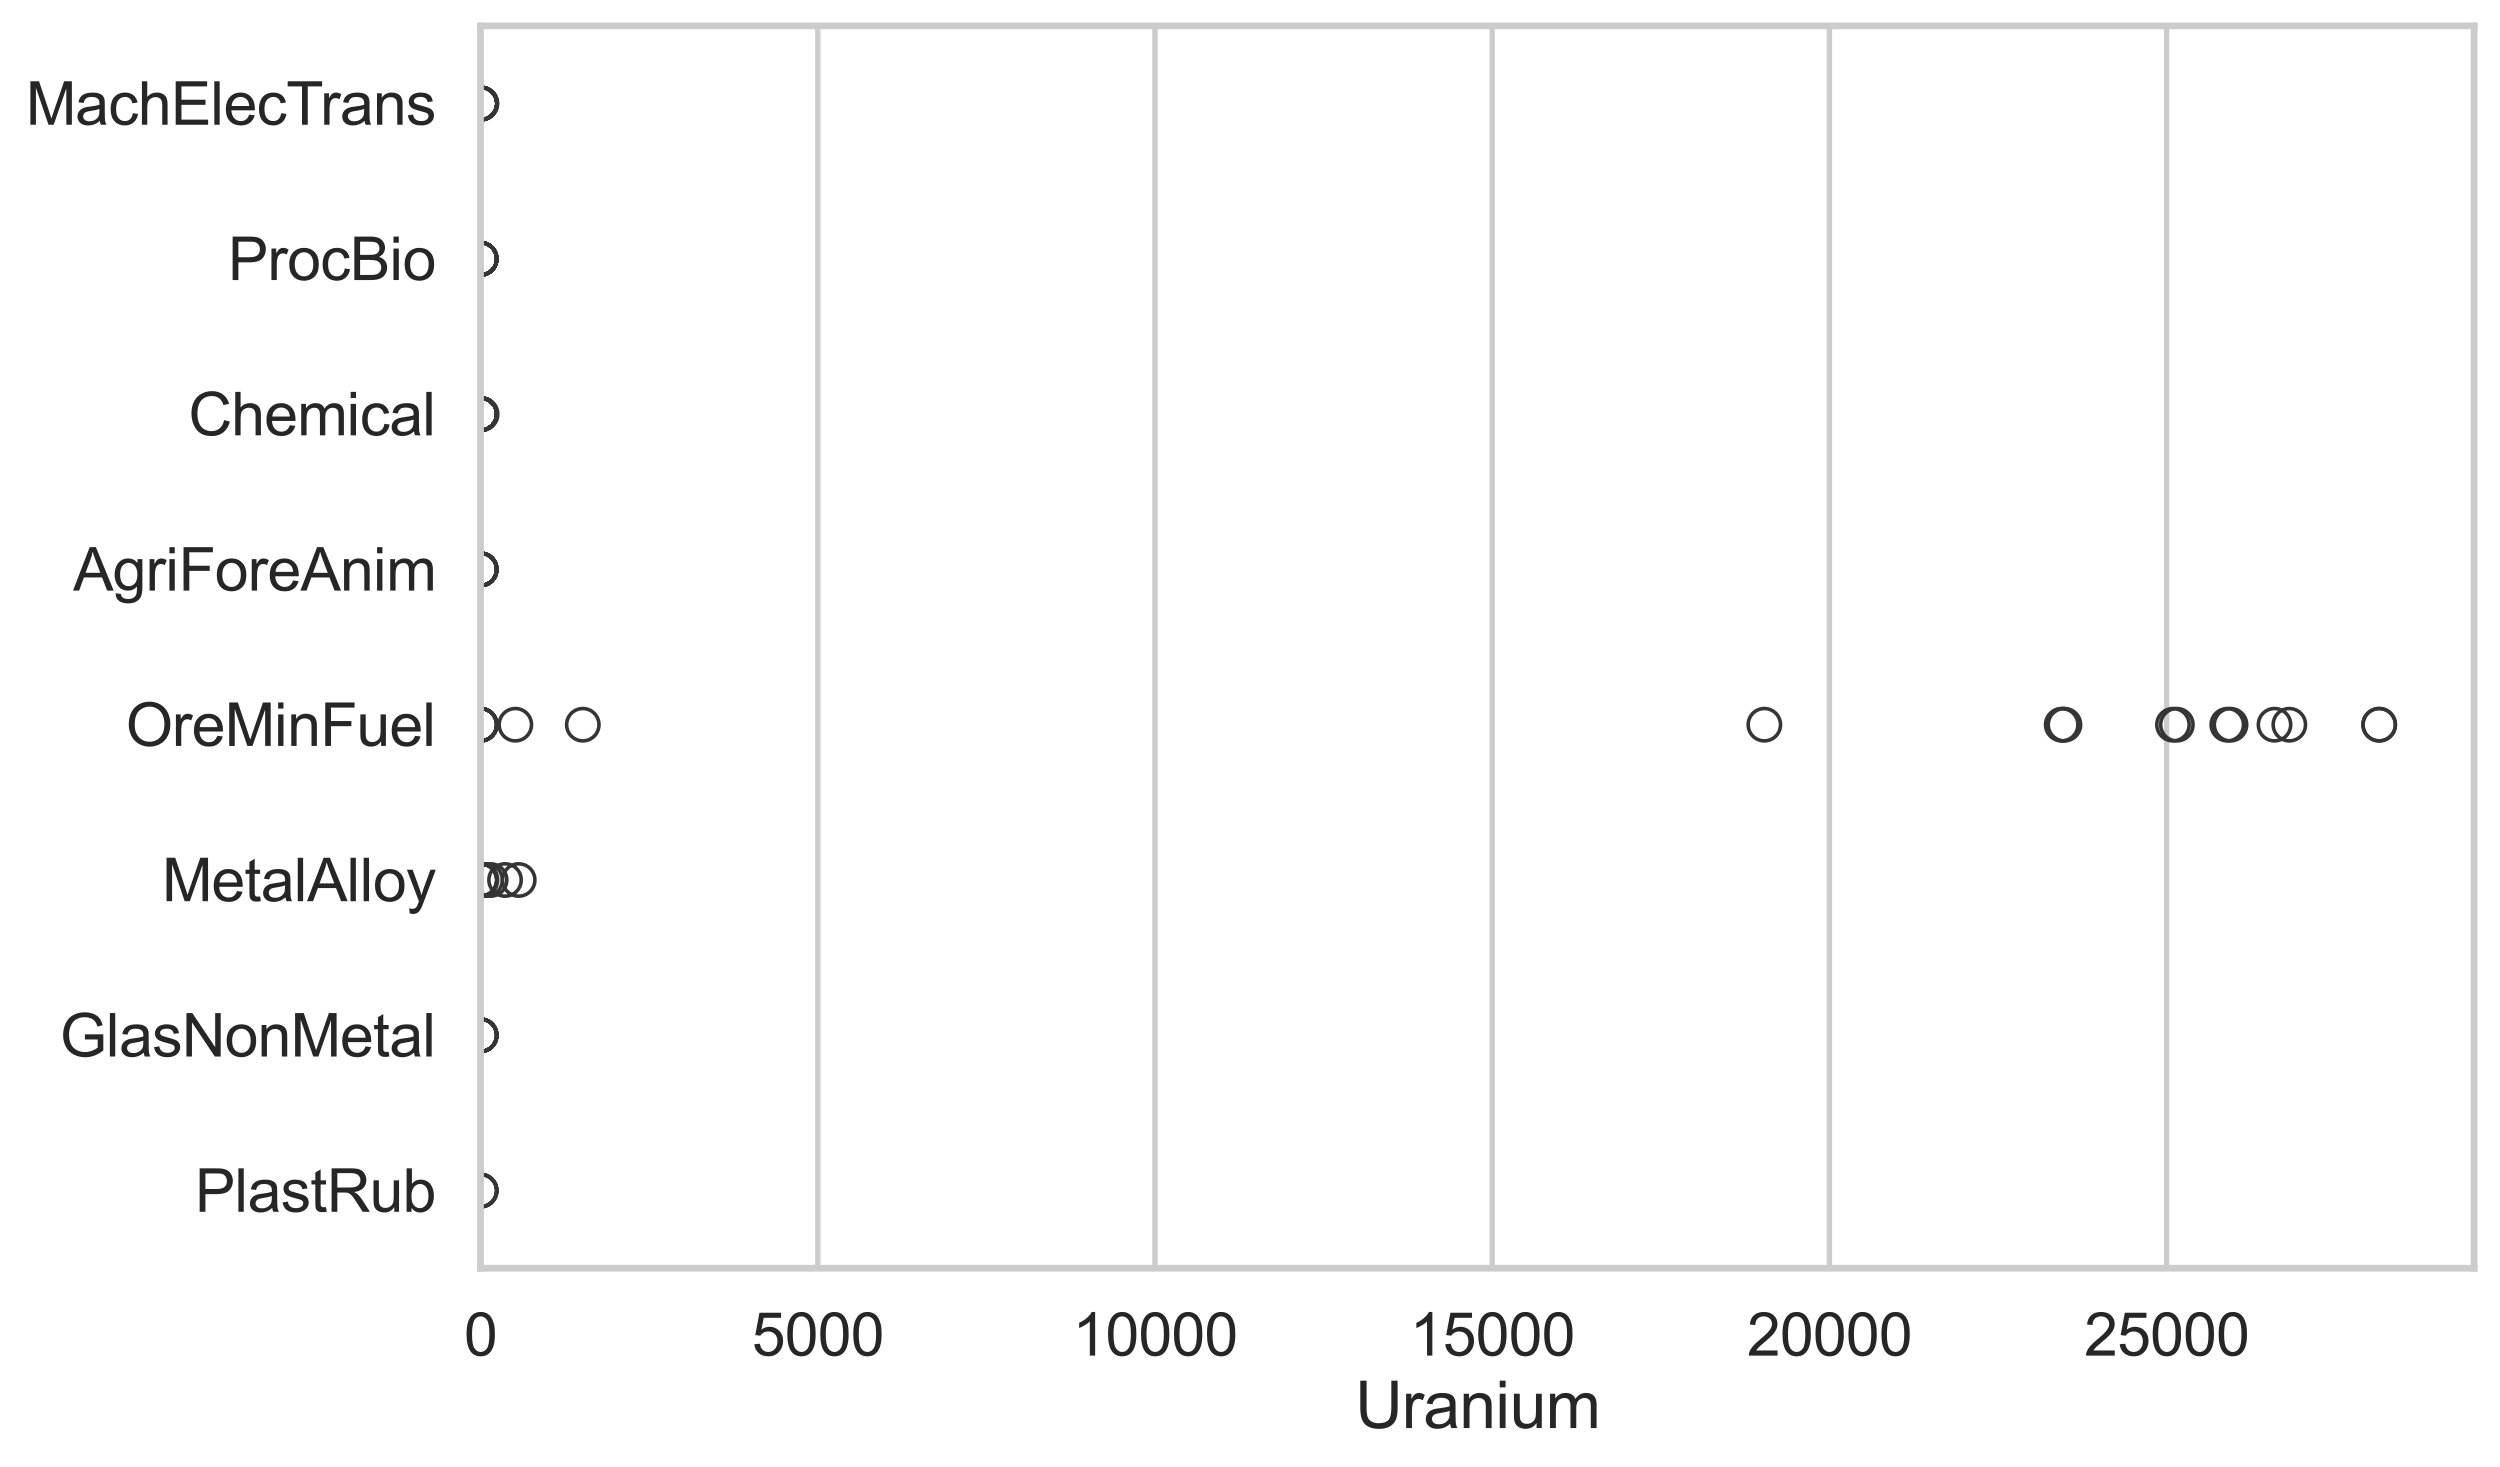 <?xml version="1.0" encoding="utf-8" standalone="no"?>
<!DOCTYPE svg PUBLIC "-//W3C//DTD SVG 1.1//EN"
  "http://www.w3.org/Graphics/SVG/1.1/DTD/svg11.dtd">
<svg xmlns:xlink="http://www.w3.org/1999/xlink" width="695.577pt" height="408.111pt" viewBox="0 0 695.577 408.111" xmlns="http://www.w3.org/2000/svg" version="1.1">
 <defs>
  <style type="text/css">*{stroke-linejoin: round; stroke-linecap: butt}</style>
 </defs>
 <g id="figure_1">
  <g id="patch_1">
   <path d="M 0 408.111 
L 695.577 408.111 
L 695.577 0 
L 0 0 
z
" style="fill: #ffffff"/>
  </g>
  <g id="axes_1">
   <g id="patch_2">
    <path d="M 133.697 352.86 
L 688.377 352.86 
L 688.377 7.2 
L 133.697 7.2 
z
" style="fill: #ffffff"/>
   </g>
   <g id="matplotlib.axis_1">
    <g id="xtick_1">
     <g id="line2d_1">
      <path d="M 133.697 352.86 
L 133.697 7.2 
" clip-path="url(#pac03146e6f)" style="fill: none; stroke: #cccccc; stroke-width: 1.5; stroke-linecap: round"/>
     </g>
     <g id="text_1">
      <!-- 0 -->
      <g style="fill: #262626" transform="translate(129.109 377.17) scale(0.165 -0.165)">
       <defs>
        <path id="ArialMT-30" d="M 266 2259 
Q 266 3072 433 3567 
Q 600 4063 929 4331 
Q 1259 4600 1759 4600 
Q 2128 4600 2406 4451 
Q 2684 4303 2865 4023 
Q 3047 3744 3150 3342 
Q 3253 2941 3253 2259 
Q 3253 1453 3087 958 
Q 2922 463 2592 192 
Q 2263 -78 1759 -78 
Q 1097 -78 719 397 
Q 266 969 266 2259 
z
M 844 2259 
Q 844 1131 1108 757 
Q 1372 384 1759 384 
Q 2147 384 2411 759 
Q 2675 1134 2675 2259 
Q 2675 3391 2411 3762 
Q 2147 4134 1753 4134 
Q 1366 4134 1134 3806 
Q 844 3388 844 2259 
z
" transform="scale(0.016)"/>
       </defs>
       <use xlink:href="#ArialMT-30"/>
      </g>
     </g>
    </g>
    <g id="xtick_2">
     <g id="line2d_2">
      <path d="M 227.523 352.86 
L 227.523 7.2 
" clip-path="url(#pac03146e6f)" style="fill: none; stroke: #cccccc; stroke-width: 1.5; stroke-linecap: round"/>
     </g>
     <g id="text_2">
      <!-- 5000 -->
      <g style="fill: #262626" transform="translate(209.172 377.17) scale(0.165 -0.165)">
       <defs>
        <path id="ArialMT-35" d="M 266 1200 
L 856 1250 
Q 922 819 1161 601 
Q 1400 384 1738 384 
Q 2144 384 2425 690 
Q 2706 997 2706 1503 
Q 2706 1984 2436 2262 
Q 2166 2541 1728 2541 
Q 1456 2541 1237 2417 
Q 1019 2294 894 2097 
L 366 2166 
L 809 4519 
L 3088 4519 
L 3088 3981 
L 1259 3981 
L 1013 2750 
Q 1425 3038 1878 3038 
Q 2478 3038 2890 2622 
Q 3303 2206 3303 1553 
Q 3303 931 2941 478 
Q 2500 -78 1738 -78 
Q 1113 -78 717 272 
Q 322 622 266 1200 
z
" transform="scale(0.016)"/>
       </defs>
       <use xlink:href="#ArialMT-35"/>
       <use xlink:href="#ArialMT-30" transform="translate(55.615 0)"/>
       <use xlink:href="#ArialMT-30" transform="translate(111.23 0)"/>
       <use xlink:href="#ArialMT-30" transform="translate(166.846 0)"/>
      </g>
     </g>
    </g>
    <g id="xtick_3">
     <g id="line2d_3">
      <path d="M 321.349 352.86 
L 321.349 7.2 
" clip-path="url(#pac03146e6f)" style="fill: none; stroke: #cccccc; stroke-width: 1.5; stroke-linecap: round"/>
     </g>
     <g id="text_3">
      <!-- 10000 -->
      <g style="fill: #262626" transform="translate(298.41 377.17) scale(0.165 -0.165)">
       <defs>
        <path id="ArialMT-31" d="M 2384 0 
L 1822 0 
L 1822 3584 
Q 1619 3391 1289 3197 
Q 959 3003 697 2906 
L 697 3450 
Q 1169 3672 1522 3987 
Q 1875 4303 2022 4600 
L 2384 4600 
L 2384 0 
z
" transform="scale(0.016)"/>
       </defs>
       <use xlink:href="#ArialMT-31"/>
       <use xlink:href="#ArialMT-30" transform="translate(55.615 0)"/>
       <use xlink:href="#ArialMT-30" transform="translate(111.23 0)"/>
       <use xlink:href="#ArialMT-30" transform="translate(166.846 0)"/>
       <use xlink:href="#ArialMT-30" transform="translate(222.461 0)"/>
      </g>
     </g>
    </g>
    <g id="xtick_4">
     <g id="line2d_4">
      <path d="M 415.174 352.86 
L 415.174 7.2 
" clip-path="url(#pac03146e6f)" style="fill: none; stroke: #cccccc; stroke-width: 1.5; stroke-linecap: round"/>
     </g>
     <g id="text_4">
      <!-- 15000 -->
      <g style="fill: #262626" transform="translate(392.236 377.17) scale(0.165 -0.165)">
       <use xlink:href="#ArialMT-31"/>
       <use xlink:href="#ArialMT-35" transform="translate(55.615 0)"/>
       <use xlink:href="#ArialMT-30" transform="translate(111.23 0)"/>
       <use xlink:href="#ArialMT-30" transform="translate(166.846 0)"/>
       <use xlink:href="#ArialMT-30" transform="translate(222.461 0)"/>
      </g>
     </g>
    </g>
    <g id="xtick_5">
     <g id="line2d_5">
      <path d="M 509 352.86 
L 509 7.2 
" clip-path="url(#pac03146e6f)" style="fill: none; stroke: #cccccc; stroke-width: 1.5; stroke-linecap: round"/>
     </g>
     <g id="text_5">
      <!-- 20000 -->
      <g style="fill: #262626" transform="translate(486.061 377.17) scale(0.165 -0.165)">
       <defs>
        <path id="ArialMT-32" d="M 3222 541 
L 3222 0 
L 194 0 
Q 188 203 259 391 
Q 375 700 629 1000 
Q 884 1300 1366 1694 
Q 2113 2306 2375 2664 
Q 2638 3022 2638 3341 
Q 2638 3675 2398 3904 
Q 2159 4134 1775 4134 
Q 1369 4134 1125 3890 
Q 881 3647 878 3216 
L 300 3275 
Q 359 3922 746 4261 
Q 1134 4600 1788 4600 
Q 2447 4600 2831 4234 
Q 3216 3869 3216 3328 
Q 3216 3053 3103 2787 
Q 2991 2522 2730 2228 
Q 2469 1934 1863 1422 
Q 1356 997 1212 845 
Q 1069 694 975 541 
L 3222 541 
z
" transform="scale(0.016)"/>
       </defs>
       <use xlink:href="#ArialMT-32"/>
       <use xlink:href="#ArialMT-30" transform="translate(55.615 0)"/>
       <use xlink:href="#ArialMT-30" transform="translate(111.23 0)"/>
       <use xlink:href="#ArialMT-30" transform="translate(166.846 0)"/>
       <use xlink:href="#ArialMT-30" transform="translate(222.461 0)"/>
      </g>
     </g>
    </g>
    <g id="xtick_6">
     <g id="line2d_6">
      <path d="M 602.826 352.86 
L 602.826 7.2 
" clip-path="url(#pac03146e6f)" style="fill: none; stroke: #cccccc; stroke-width: 1.5; stroke-linecap: round"/>
     </g>
     <g id="text_6">
      <!-- 25000 -->
      <g style="fill: #262626" transform="translate(579.887 377.17) scale(0.165 -0.165)">
       <use xlink:href="#ArialMT-32"/>
       <use xlink:href="#ArialMT-35" transform="translate(55.615 0)"/>
       <use xlink:href="#ArialMT-30" transform="translate(111.23 0)"/>
       <use xlink:href="#ArialMT-30" transform="translate(166.846 0)"/>
       <use xlink:href="#ArialMT-30" transform="translate(222.461 0)"/>
      </g>
     </g>
    </g>
    <g id="text_7">
     <!-- Uranium -->
     <g style="fill: #262626" transform="translate(377.03 397.334) scale(0.18 -0.18)">
      <defs>
       <path id="ArialMT-55" d="M 3500 4581 
L 4106 4581 
L 4106 1934 
Q 4106 1244 3950 837 
Q 3794 431 3386 176 
Q 2978 -78 2316 -78 
Q 1672 -78 1262 144 
Q 853 366 678 786 
Q 503 1206 503 1934 
L 503 4581 
L 1109 4581 
L 1109 1938 
Q 1109 1341 1220 1058 
Q 1331 775 1601 622 
Q 1872 469 2263 469 
Q 2931 469 3215 772 
Q 3500 1075 3500 1938 
L 3500 4581 
z
" transform="scale(0.016)"/>
       <path id="ArialMT-72" d="M 416 0 
L 416 3319 
L 922 3319 
L 922 2816 
Q 1116 3169 1280 3281 
Q 1444 3394 1641 3394 
Q 1925 3394 2219 3213 
L 2025 2691 
Q 1819 2813 1613 2813 
Q 1428 2813 1281 2702 
Q 1134 2591 1072 2394 
Q 978 2094 978 1738 
L 978 0 
L 416 0 
z
" transform="scale(0.016)"/>
       <path id="ArialMT-61" d="M 2588 409 
Q 2275 144 1986 34 
Q 1697 -75 1366 -75 
Q 819 -75 525 192 
Q 231 459 231 875 
Q 231 1119 342 1320 
Q 453 1522 633 1644 
Q 813 1766 1038 1828 
Q 1203 1872 1538 1913 
Q 2219 1994 2541 2106 
Q 2544 2222 2544 2253 
Q 2544 2597 2384 2738 
Q 2169 2928 1744 2928 
Q 1347 2928 1158 2789 
Q 969 2650 878 2297 
L 328 2372 
Q 403 2725 575 2942 
Q 747 3159 1072 3276 
Q 1397 3394 1825 3394 
Q 2250 3394 2515 3294 
Q 2781 3194 2906 3042 
Q 3031 2891 3081 2659 
Q 3109 2516 3109 2141 
L 3109 1391 
Q 3109 606 3145 398 
Q 3181 191 3288 0 
L 2700 0 
Q 2613 175 2588 409 
z
M 2541 1666 
Q 2234 1541 1622 1453 
Q 1275 1403 1131 1340 
Q 988 1278 909 1158 
Q 831 1038 831 891 
Q 831 666 1001 516 
Q 1172 366 1500 366 
Q 1825 366 2078 508 
Q 2331 650 2450 897 
Q 2541 1088 2541 1459 
L 2541 1666 
z
" transform="scale(0.016)"/>
       <path id="ArialMT-6e" d="M 422 0 
L 422 3319 
L 928 3319 
L 928 2847 
Q 1294 3394 1984 3394 
Q 2284 3394 2536 3286 
Q 2788 3178 2913 3003 
Q 3038 2828 3088 2588 
Q 3119 2431 3119 2041 
L 3119 0 
L 2556 0 
L 2556 2019 
Q 2556 2363 2490 2533 
Q 2425 2703 2258 2804 
Q 2091 2906 1866 2906 
Q 1506 2906 1245 2678 
Q 984 2450 984 1813 
L 984 0 
L 422 0 
z
" transform="scale(0.016)"/>
       <path id="ArialMT-69" d="M 425 3934 
L 425 4581 
L 988 4581 
L 988 3934 
L 425 3934 
z
M 425 0 
L 425 3319 
L 988 3319 
L 988 0 
L 425 0 
z
" transform="scale(0.016)"/>
       <path id="ArialMT-75" d="M 2597 0 
L 2597 488 
Q 2209 -75 1544 -75 
Q 1250 -75 995 37 
Q 741 150 617 320 
Q 494 491 444 738 
Q 409 903 409 1263 
L 409 3319 
L 972 3319 
L 972 1478 
Q 972 1038 1006 884 
Q 1059 663 1231 536 
Q 1403 409 1656 409 
Q 1909 409 2131 539 
Q 2353 669 2445 892 
Q 2538 1116 2538 1541 
L 2538 3319 
L 3100 3319 
L 3100 0 
L 2597 0 
z
" transform="scale(0.016)"/>
       <path id="ArialMT-6d" d="M 422 0 
L 422 3319 
L 925 3319 
L 925 2853 
Q 1081 3097 1340 3245 
Q 1600 3394 1931 3394 
Q 2300 3394 2536 3241 
Q 2772 3088 2869 2813 
Q 3263 3394 3894 3394 
Q 4388 3394 4653 3120 
Q 4919 2847 4919 2278 
L 4919 0 
L 4359 0 
L 4359 2091 
Q 4359 2428 4304 2576 
Q 4250 2725 4106 2815 
Q 3963 2906 3769 2906 
Q 3419 2906 3187 2673 
Q 2956 2441 2956 1928 
L 2956 0 
L 2394 0 
L 2394 2156 
Q 2394 2531 2256 2718 
Q 2119 2906 1806 2906 
Q 1569 2906 1367 2781 
Q 1166 2656 1075 2415 
Q 984 2175 984 1722 
L 984 0 
L 422 0 
z
" transform="scale(0.016)"/>
      </defs>
      <use xlink:href="#ArialMT-55"/>
      <use xlink:href="#ArialMT-72" transform="translate(72.217 0)"/>
      <use xlink:href="#ArialMT-61" transform="translate(105.518 0)"/>
      <use xlink:href="#ArialMT-6e" transform="translate(161.133 0)"/>
      <use xlink:href="#ArialMT-69" transform="translate(216.748 0)"/>
      <use xlink:href="#ArialMT-75" transform="translate(238.965 0)"/>
      <use xlink:href="#ArialMT-6d" transform="translate(294.58 0)"/>
     </g>
    </g>
   </g>
   <g id="matplotlib.axis_2">
    <g id="ytick_1">
     <g id="text_8">
      <!-- MachElecTrans -->
      <g style="fill: #262626" transform="translate(7.2 34.709) scale(0.165 -0.165)">
       <defs>
        <path id="ArialMT-4d" d="M 475 0 
L 475 4581 
L 1388 4581 
L 2472 1338 
Q 2622 884 2691 659 
Q 2769 909 2934 1394 
L 4031 4581 
L 4847 4581 
L 4847 0 
L 4263 0 
L 4263 3834 
L 2931 0 
L 2384 0 
L 1059 3900 
L 1059 0 
L 475 0 
z
" transform="scale(0.016)"/>
        <path id="ArialMT-63" d="M 2588 1216 
L 3141 1144 
Q 3050 572 2676 248 
Q 2303 -75 1759 -75 
Q 1078 -75 664 370 
Q 250 816 250 1647 
Q 250 2184 428 2587 
Q 606 2991 970 3192 
Q 1334 3394 1763 3394 
Q 2303 3394 2647 3120 
Q 2991 2847 3088 2344 
L 2541 2259 
Q 2463 2594 2264 2762 
Q 2066 2931 1784 2931 
Q 1359 2931 1093 2626 
Q 828 2322 828 1663 
Q 828 994 1084 691 
Q 1341 388 1753 388 
Q 2084 388 2306 591 
Q 2528 794 2588 1216 
z
" transform="scale(0.016)"/>
        <path id="ArialMT-68" d="M 422 0 
L 422 4581 
L 984 4581 
L 984 2938 
Q 1378 3394 1978 3394 
Q 2347 3394 2619 3248 
Q 2891 3103 3008 2847 
Q 3125 2591 3125 2103 
L 3125 0 
L 2563 0 
L 2563 2103 
Q 2563 2525 2380 2717 
Q 2197 2909 1863 2909 
Q 1613 2909 1392 2779 
Q 1172 2650 1078 2428 
Q 984 2206 984 1816 
L 984 0 
L 422 0 
z
" transform="scale(0.016)"/>
        <path id="ArialMT-45" d="M 506 0 
L 506 4581 
L 3819 4581 
L 3819 4041 
L 1113 4041 
L 1113 2638 
L 3647 2638 
L 3647 2100 
L 1113 2100 
L 1113 541 
L 3925 541 
L 3925 0 
L 506 0 
z
" transform="scale(0.016)"/>
        <path id="ArialMT-6c" d="M 409 0 
L 409 4581 
L 972 4581 
L 972 0 
L 409 0 
z
" transform="scale(0.016)"/>
        <path id="ArialMT-65" d="M 2694 1069 
L 3275 997 
Q 3138 488 2766 206 
Q 2394 -75 1816 -75 
Q 1088 -75 661 373 
Q 234 822 234 1631 
Q 234 2469 665 2931 
Q 1097 3394 1784 3394 
Q 2450 3394 2872 2941 
Q 3294 2488 3294 1666 
Q 3294 1616 3291 1516 
L 816 1516 
Q 847 969 1125 678 
Q 1403 388 1819 388 
Q 2128 388 2347 550 
Q 2566 713 2694 1069 
z
M 847 1978 
L 2700 1978 
Q 2663 2397 2488 2606 
Q 2219 2931 1791 2931 
Q 1403 2931 1139 2672 
Q 875 2413 847 1978 
z
" transform="scale(0.016)"/>
        <path id="ArialMT-54" d="M 1659 0 
L 1659 4041 
L 150 4041 
L 150 4581 
L 3781 4581 
L 3781 4041 
L 2266 4041 
L 2266 0 
L 1659 0 
z
" transform="scale(0.016)"/>
        <path id="ArialMT-73" d="M 197 991 
L 753 1078 
Q 800 744 1014 566 
Q 1228 388 1613 388 
Q 2000 388 2187 545 
Q 2375 703 2375 916 
Q 2375 1106 2209 1216 
Q 2094 1291 1634 1406 
Q 1016 1563 777 1677 
Q 538 1791 414 1992 
Q 291 2194 291 2438 
Q 291 2659 392 2848 
Q 494 3038 669 3163 
Q 800 3259 1026 3326 
Q 1253 3394 1513 3394 
Q 1903 3394 2198 3281 
Q 2494 3169 2634 2976 
Q 2775 2784 2828 2463 
L 2278 2388 
Q 2241 2644 2061 2787 
Q 1881 2931 1553 2931 
Q 1166 2931 1000 2803 
Q 834 2675 834 2503 
Q 834 2394 903 2306 
Q 972 2216 1119 2156 
Q 1203 2125 1616 2013 
Q 2213 1853 2448 1751 
Q 2684 1650 2818 1456 
Q 2953 1263 2953 975 
Q 2953 694 2789 445 
Q 2625 197 2315 61 
Q 2006 -75 1616 -75 
Q 969 -75 630 194 
Q 291 463 197 991 
z
" transform="scale(0.016)"/>
       </defs>
       <use xlink:href="#ArialMT-4d"/>
       <use xlink:href="#ArialMT-61" transform="translate(83.301 0)"/>
       <use xlink:href="#ArialMT-63" transform="translate(138.916 0)"/>
       <use xlink:href="#ArialMT-68" transform="translate(188.916 0)"/>
       <use xlink:href="#ArialMT-45" transform="translate(244.531 0)"/>
       <use xlink:href="#ArialMT-6c" transform="translate(311.23 0)"/>
       <use xlink:href="#ArialMT-65" transform="translate(333.447 0)"/>
       <use xlink:href="#ArialMT-63" transform="translate(389.062 0)"/>
       <use xlink:href="#ArialMT-54" transform="translate(439.062 0)"/>
       <use xlink:href="#ArialMT-72" transform="translate(496.396 0)"/>
       <use xlink:href="#ArialMT-61" transform="translate(529.697 0)"/>
       <use xlink:href="#ArialMT-6e" transform="translate(585.312 0)"/>
       <use xlink:href="#ArialMT-73" transform="translate(640.928 0)"/>
      </g>
     </g>
    </g>
    <g id="ytick_2">
     <g id="text_9">
      <!-- ProcBio -->
      <g style="fill: #262626" transform="translate(63.424 77.916) scale(0.165 -0.165)">
       <defs>
        <path id="ArialMT-50" d="M 494 0 
L 494 4581 
L 2222 4581 
Q 2678 4581 2919 4538 
Q 3256 4481 3484 4323 
Q 3713 4166 3852 3881 
Q 3991 3597 3991 3256 
Q 3991 2672 3619 2267 
Q 3247 1863 2275 1863 
L 1100 1863 
L 1100 0 
L 494 0 
z
M 1100 2403 
L 2284 2403 
Q 2872 2403 3119 2622 
Q 3366 2841 3366 3238 
Q 3366 3525 3220 3729 
Q 3075 3934 2838 4000 
Q 2684 4041 2272 4041 
L 1100 4041 
L 1100 2403 
z
" transform="scale(0.016)"/>
        <path id="ArialMT-6f" d="M 213 1659 
Q 213 2581 725 3025 
Q 1153 3394 1769 3394 
Q 2453 3394 2887 2945 
Q 3322 2497 3322 1706 
Q 3322 1066 3130 698 
Q 2938 331 2570 128 
Q 2203 -75 1769 -75 
Q 1072 -75 642 372 
Q 213 819 213 1659 
z
M 791 1659 
Q 791 1022 1069 705 
Q 1347 388 1769 388 
Q 2188 388 2466 706 
Q 2744 1025 2744 1678 
Q 2744 2294 2464 2611 
Q 2184 2928 1769 2928 
Q 1347 2928 1069 2612 
Q 791 2297 791 1659 
z
" transform="scale(0.016)"/>
        <path id="ArialMT-42" d="M 469 0 
L 469 4581 
L 2188 4581 
Q 2713 4581 3030 4442 
Q 3347 4303 3526 4014 
Q 3706 3725 3706 3409 
Q 3706 3116 3547 2856 
Q 3388 2597 3066 2438 
Q 3481 2316 3704 2022 
Q 3928 1728 3928 1328 
Q 3928 1006 3792 729 
Q 3656 453 3456 303 
Q 3256 153 2954 76 
Q 2653 0 2216 0 
L 469 0 
z
M 1075 2656 
L 2066 2656 
Q 2469 2656 2644 2709 
Q 2875 2778 2992 2937 
Q 3109 3097 3109 3338 
Q 3109 3566 3000 3739 
Q 2891 3913 2687 3977 
Q 2484 4041 1991 4041 
L 1075 4041 
L 1075 2656 
z
M 1075 541 
L 2216 541 
Q 2509 541 2628 563 
Q 2838 600 2978 687 
Q 3119 775 3209 942 
Q 3300 1109 3300 1328 
Q 3300 1584 3169 1773 
Q 3038 1963 2805 2039 
Q 2572 2116 2134 2116 
L 1075 2116 
L 1075 541 
z
" transform="scale(0.016)"/>
       </defs>
       <use xlink:href="#ArialMT-50"/>
       <use xlink:href="#ArialMT-72" transform="translate(66.699 0)"/>
       <use xlink:href="#ArialMT-6f" transform="translate(100 0)"/>
       <use xlink:href="#ArialMT-63" transform="translate(155.615 0)"/>
       <use xlink:href="#ArialMT-42" transform="translate(205.615 0)"/>
       <use xlink:href="#ArialMT-69" transform="translate(272.314 0)"/>
       <use xlink:href="#ArialMT-6f" transform="translate(294.531 0)"/>
      </g>
     </g>
    </g>
    <g id="ytick_3">
     <g id="text_10">
      <!-- Chemical -->
      <g style="fill: #262626" transform="translate(52.428 121.124) scale(0.165 -0.165)">
       <defs>
        <path id="ArialMT-43" d="M 3763 1606 
L 4369 1453 
Q 4178 706 3683 314 
Q 3188 -78 2472 -78 
Q 1731 -78 1267 223 
Q 803 525 561 1097 
Q 319 1669 319 2325 
Q 319 3041 592 3573 
Q 866 4106 1370 4382 
Q 1875 4659 2481 4659 
Q 3169 4659 3637 4309 
Q 4106 3959 4291 3325 
L 3694 3184 
Q 3534 3684 3231 3912 
Q 2928 4141 2469 4141 
Q 1941 4141 1586 3887 
Q 1231 3634 1087 3207 
Q 944 2781 944 2328 
Q 944 1744 1114 1308 
Q 1284 872 1643 656 
Q 2003 441 2422 441 
Q 2931 441 3284 734 
Q 3638 1028 3763 1606 
z
" transform="scale(0.016)"/>
       </defs>
       <use xlink:href="#ArialMT-43"/>
       <use xlink:href="#ArialMT-68" transform="translate(72.217 0)"/>
       <use xlink:href="#ArialMT-65" transform="translate(127.832 0)"/>
       <use xlink:href="#ArialMT-6d" transform="translate(183.447 0)"/>
       <use xlink:href="#ArialMT-69" transform="translate(266.748 0)"/>
       <use xlink:href="#ArialMT-63" transform="translate(288.965 0)"/>
       <use xlink:href="#ArialMT-61" transform="translate(338.965 0)"/>
       <use xlink:href="#ArialMT-6c" transform="translate(394.58 0)"/>
      </g>
     </g>
    </g>
    <g id="ytick_4">
     <g id="text_11">
      <!-- AgriForeAnim -->
      <g style="fill: #262626" transform="translate(20.341 164.331) scale(0.165 -0.165)">
       <defs>
        <path id="ArialMT-41" d="M -9 0 
L 1750 4581 
L 2403 4581 
L 4278 0 
L 3588 0 
L 3053 1388 
L 1138 1388 
L 634 0 
L -9 0 
z
M 1313 1881 
L 2866 1881 
L 2388 3150 
Q 2169 3728 2063 4100 
Q 1975 3659 1816 3225 
L 1313 1881 
z
" transform="scale(0.016)"/>
        <path id="ArialMT-67" d="M 319 -275 
L 866 -356 
Q 900 -609 1056 -725 
Q 1266 -881 1628 -881 
Q 2019 -881 2231 -725 
Q 2444 -569 2519 -288 
Q 2563 -116 2559 434 
Q 2191 0 1641 0 
Q 956 0 581 494 
Q 206 988 206 1678 
Q 206 2153 378 2554 
Q 550 2956 876 3175 
Q 1203 3394 1644 3394 
Q 2231 3394 2613 2919 
L 2613 3319 
L 3131 3319 
L 3131 450 
Q 3131 -325 2973 -648 
Q 2816 -972 2473 -1159 
Q 2131 -1347 1631 -1347 
Q 1038 -1347 672 -1080 
Q 306 -813 319 -275 
z
M 784 1719 
Q 784 1066 1043 766 
Q 1303 466 1694 466 
Q 2081 466 2343 764 
Q 2606 1063 2606 1700 
Q 2606 2309 2336 2618 
Q 2066 2928 1684 2928 
Q 1309 2928 1046 2623 
Q 784 2319 784 1719 
z
" transform="scale(0.016)"/>
        <path id="ArialMT-46" d="M 525 0 
L 525 4581 
L 3616 4581 
L 3616 4041 
L 1131 4041 
L 1131 2622 
L 3281 2622 
L 3281 2081 
L 1131 2081 
L 1131 0 
L 525 0 
z
" transform="scale(0.016)"/>
       </defs>
       <use xlink:href="#ArialMT-41"/>
       <use xlink:href="#ArialMT-67" transform="translate(66.699 0)"/>
       <use xlink:href="#ArialMT-72" transform="translate(122.314 0)"/>
       <use xlink:href="#ArialMT-69" transform="translate(155.615 0)"/>
       <use xlink:href="#ArialMT-46" transform="translate(177.832 0)"/>
       <use xlink:href="#ArialMT-6f" transform="translate(238.916 0)"/>
       <use xlink:href="#ArialMT-72" transform="translate(294.531 0)"/>
       <use xlink:href="#ArialMT-65" transform="translate(327.832 0)"/>
       <use xlink:href="#ArialMT-41" transform="translate(383.447 0)"/>
       <use xlink:href="#ArialMT-6e" transform="translate(450.146 0)"/>
       <use xlink:href="#ArialMT-69" transform="translate(505.762 0)"/>
       <use xlink:href="#ArialMT-6d" transform="translate(527.979 0)"/>
      </g>
     </g>
    </g>
    <g id="ytick_5">
     <g id="text_12">
      <!-- OreMinFuel -->
      <g style="fill: #262626" transform="translate(35.013 207.539) scale(0.165 -0.165)">
       <defs>
        <path id="ArialMT-4f" d="M 309 2231 
Q 309 3372 921 4017 
Q 1534 4663 2503 4663 
Q 3138 4663 3647 4359 
Q 4156 4056 4423 3514 
Q 4691 2972 4691 2284 
Q 4691 1588 4409 1038 
Q 4128 488 3612 205 
Q 3097 -78 2500 -78 
Q 1853 -78 1343 234 
Q 834 547 571 1087 
Q 309 1628 309 2231 
z
M 934 2222 
Q 934 1394 1379 917 
Q 1825 441 2497 441 
Q 3181 441 3623 922 
Q 4066 1403 4066 2288 
Q 4066 2847 3877 3264 
Q 3688 3681 3323 3911 
Q 2959 4141 2506 4141 
Q 1863 4141 1398 3698 
Q 934 3256 934 2222 
z
" transform="scale(0.016)"/>
       </defs>
       <use xlink:href="#ArialMT-4f"/>
       <use xlink:href="#ArialMT-72" transform="translate(77.783 0)"/>
       <use xlink:href="#ArialMT-65" transform="translate(111.084 0)"/>
       <use xlink:href="#ArialMT-4d" transform="translate(166.699 0)"/>
       <use xlink:href="#ArialMT-69" transform="translate(250 0)"/>
       <use xlink:href="#ArialMT-6e" transform="translate(272.217 0)"/>
       <use xlink:href="#ArialMT-46" transform="translate(327.832 0)"/>
       <use xlink:href="#ArialMT-75" transform="translate(388.916 0)"/>
       <use xlink:href="#ArialMT-65" transform="translate(444.531 0)"/>
       <use xlink:href="#ArialMT-6c" transform="translate(500.146 0)"/>
      </g>
     </g>
    </g>
    <g id="ytick_6">
     <g id="text_13">
      <!-- MetalAlloy -->
      <g style="fill: #262626" transform="translate(45.088 250.746) scale(0.165 -0.165)">
       <defs>
        <path id="ArialMT-74" d="M 1650 503 
L 1731 6 
Q 1494 -44 1306 -44 
Q 1000 -44 831 53 
Q 663 150 594 308 
Q 525 466 525 972 
L 525 2881 
L 113 2881 
L 113 3319 
L 525 3319 
L 525 4141 
L 1084 4478 
L 1084 3319 
L 1650 3319 
L 1650 2881 
L 1084 2881 
L 1084 941 
Q 1084 700 1114 631 
Q 1144 563 1211 522 
Q 1278 481 1403 481 
Q 1497 481 1650 503 
z
" transform="scale(0.016)"/>
        <path id="ArialMT-79" d="M 397 -1278 
L 334 -750 
Q 519 -800 656 -800 
Q 844 -800 956 -737 
Q 1069 -675 1141 -563 
Q 1194 -478 1313 -144 
Q 1328 -97 1363 -6 
L 103 3319 
L 709 3319 
L 1400 1397 
Q 1534 1031 1641 628 
Q 1738 1016 1872 1384 
L 2581 3319 
L 3144 3319 
L 1881 -56 
Q 1678 -603 1566 -809 
Q 1416 -1088 1222 -1217 
Q 1028 -1347 759 -1347 
Q 597 -1347 397 -1278 
z
" transform="scale(0.016)"/>
       </defs>
       <use xlink:href="#ArialMT-4d"/>
       <use xlink:href="#ArialMT-65" transform="translate(83.301 0)"/>
       <use xlink:href="#ArialMT-74" transform="translate(138.916 0)"/>
       <use xlink:href="#ArialMT-61" transform="translate(166.699 0)"/>
       <use xlink:href="#ArialMT-6c" transform="translate(222.314 0)"/>
       <use xlink:href="#ArialMT-41" transform="translate(244.531 0)"/>
       <use xlink:href="#ArialMT-6c" transform="translate(311.23 0)"/>
       <use xlink:href="#ArialMT-6c" transform="translate(333.447 0)"/>
       <use xlink:href="#ArialMT-6f" transform="translate(355.664 0)"/>
       <use xlink:href="#ArialMT-79" transform="translate(411.279 0)"/>
      </g>
     </g>
    </g>
    <g id="ytick_7">
     <g id="text_14">
      <!-- GlasNonMetal -->
      <g style="fill: #262626" transform="translate(16.659 293.954) scale(0.165 -0.165)">
       <defs>
        <path id="ArialMT-47" d="M 2638 1797 
L 2638 2334 
L 4578 2338 
L 4578 638 
Q 4131 281 3656 101 
Q 3181 -78 2681 -78 
Q 2006 -78 1454 211 
Q 903 500 622 1047 
Q 341 1594 341 2269 
Q 341 2938 620 3517 
Q 900 4097 1425 4378 
Q 1950 4659 2634 4659 
Q 3131 4659 3532 4498 
Q 3934 4338 4162 4050 
Q 4391 3763 4509 3300 
L 3963 3150 
Q 3859 3500 3706 3700 
Q 3553 3900 3268 4020 
Q 2984 4141 2638 4141 
Q 2222 4141 1919 4014 
Q 1616 3888 1430 3681 
Q 1244 3475 1141 3228 
Q 966 2803 966 2306 
Q 966 1694 1177 1281 
Q 1388 869 1791 669 
Q 2194 469 2647 469 
Q 3041 469 3416 620 
Q 3791 772 3984 944 
L 3984 1797 
L 2638 1797 
z
" transform="scale(0.016)"/>
        <path id="ArialMT-4e" d="M 488 0 
L 488 4581 
L 1109 4581 
L 3516 984 
L 3516 4581 
L 4097 4581 
L 4097 0 
L 3475 0 
L 1069 3600 
L 1069 0 
L 488 0 
z
" transform="scale(0.016)"/>
       </defs>
       <use xlink:href="#ArialMT-47"/>
       <use xlink:href="#ArialMT-6c" transform="translate(77.783 0)"/>
       <use xlink:href="#ArialMT-61" transform="translate(100 0)"/>
       <use xlink:href="#ArialMT-73" transform="translate(155.615 0)"/>
       <use xlink:href="#ArialMT-4e" transform="translate(205.615 0)"/>
       <use xlink:href="#ArialMT-6f" transform="translate(277.832 0)"/>
       <use xlink:href="#ArialMT-6e" transform="translate(333.447 0)"/>
       <use xlink:href="#ArialMT-4d" transform="translate(389.062 0)"/>
       <use xlink:href="#ArialMT-65" transform="translate(472.363 0)"/>
       <use xlink:href="#ArialMT-74" transform="translate(527.979 0)"/>
       <use xlink:href="#ArialMT-61" transform="translate(555.762 0)"/>
       <use xlink:href="#ArialMT-6c" transform="translate(611.377 0)"/>
      </g>
     </g>
    </g>
    <g id="ytick_8">
     <g id="text_15">
      <!-- PlastRub -->
      <g style="fill: #262626" transform="translate(54.248 337.161) scale(0.165 -0.165)">
       <defs>
        <path id="ArialMT-52" d="M 503 0 
L 503 4581 
L 2534 4581 
Q 3147 4581 3465 4457 
Q 3784 4334 3975 4021 
Q 4166 3709 4166 3331 
Q 4166 2844 3850 2509 
Q 3534 2175 2875 2084 
Q 3116 1969 3241 1856 
Q 3506 1613 3744 1247 
L 4541 0 
L 3778 0 
L 3172 953 
Q 2906 1366 2734 1584 
Q 2563 1803 2427 1890 
Q 2291 1978 2150 2013 
Q 2047 2034 1813 2034 
L 1109 2034 
L 1109 0 
L 503 0 
z
M 1109 2559 
L 2413 2559 
Q 2828 2559 3062 2645 
Q 3297 2731 3419 2920 
Q 3541 3109 3541 3331 
Q 3541 3656 3305 3865 
Q 3069 4075 2559 4075 
L 1109 4075 
L 1109 2559 
z
" transform="scale(0.016)"/>
        <path id="ArialMT-62" d="M 941 0 
L 419 0 
L 419 4581 
L 981 4581 
L 981 2947 
Q 1338 3394 1891 3394 
Q 2197 3394 2470 3270 
Q 2744 3147 2920 2923 
Q 3097 2700 3197 2384 
Q 3297 2069 3297 1709 
Q 3297 856 2875 390 
Q 2453 -75 1863 -75 
Q 1275 -75 941 416 
L 941 0 
z
M 934 1684 
Q 934 1088 1097 822 
Q 1363 388 1816 388 
Q 2184 388 2453 708 
Q 2722 1028 2722 1663 
Q 2722 2313 2464 2622 
Q 2206 2931 1841 2931 
Q 1472 2931 1203 2611 
Q 934 2291 934 1684 
z
" transform="scale(0.016)"/>
       </defs>
       <use xlink:href="#ArialMT-50"/>
       <use xlink:href="#ArialMT-6c" transform="translate(66.699 0)"/>
       <use xlink:href="#ArialMT-61" transform="translate(88.916 0)"/>
       <use xlink:href="#ArialMT-73" transform="translate(144.531 0)"/>
       <use xlink:href="#ArialMT-74" transform="translate(194.531 0)"/>
       <use xlink:href="#ArialMT-52" transform="translate(222.314 0)"/>
       <use xlink:href="#ArialMT-75" transform="translate(294.531 0)"/>
       <use xlink:href="#ArialMT-62" transform="translate(350.146 0)"/>
      </g>
     </g>
    </g>
   </g>
   <g id="patch_3">
    <path d="M 133.698 11.521 
L 133.698 46.087 
L 133.704 46.087 
L 133.704 11.521 
L 133.698 11.521 
z
" clip-path="url(#pac03146e6f)" style="fill: #ca74db; stroke: #353535; stroke-linejoin: miter"/>
   </g>
   <g id="line2d_7">
    <path d="M 133.698 28.804 
L 133.697 28.804 
" clip-path="url(#pac03146e6f)" style="fill: none; stroke: #353535"/>
   </g>
   <g id="line2d_8">
    <path d="M 133.704 28.804 
L 133.714 28.804 
" clip-path="url(#pac03146e6f)" style="fill: none; stroke: #353535"/>
   </g>
   <g id="line2d_9">
    <path d="M 133.697 20.162 
L 133.697 37.445 
" clip-path="url(#pac03146e6f)" style="fill: none; stroke: #353535; stroke-linecap: round"/>
   </g>
   <g id="line2d_10">
    <path d="M 133.714 20.162 
L 133.714 37.445 
" clip-path="url(#pac03146e6f)" style="fill: none; stroke: #353535; stroke-linecap: round"/>
   </g>
   <g id="line2d_11">
    <defs>
     <path id="m620c0ee701" d="M 0 4.5 
C 1.193 4.5 2.338 4.026 3.182 3.182 
C 4.026 2.338 4.5 1.193 4.5 0 
C 4.5 -1.193 4.026 -2.338 3.182 -3.182 
C 2.338 -4.026 1.193 -4.5 0 -4.5 
C -1.193 -4.5 -2.338 -4.026 -3.182 -3.182 
C -4.026 -2.338 -4.5 -1.193 -4.5 0 
C -4.5 1.193 -4.026 2.338 -3.182 3.182 
C -2.338 4.026 -1.193 4.5 0 4.5 
z
" style="stroke: #353535"/>
    </defs>
    <g clip-path="url(#pac03146e6f)">
     <use xlink:href="#m620c0ee701" x="133.736" y="28.804" style="fill-opacity: 0; stroke: #353535"/>
     <use xlink:href="#m620c0ee701" x="133.754" y="28.804" style="fill-opacity: 0; stroke: #353535"/>
     <use xlink:href="#m620c0ee701" x="133.723" y="28.804" style="fill-opacity: 0; stroke: #353535"/>
     <use xlink:href="#m620c0ee701" x="133.884" y="28.804" style="fill-opacity: 0; stroke: #353535"/>
     <use xlink:href="#m620c0ee701" x="133.87" y="28.804" style="fill-opacity: 0; stroke: #353535"/>
     <use xlink:href="#m620c0ee701" x="133.726" y="28.804" style="fill-opacity: 0; stroke: #353535"/>
     <use xlink:href="#m620c0ee701" x="133.743" y="28.804" style="fill-opacity: 0; stroke: #353535"/>
     <use xlink:href="#m620c0ee701" x="133.735" y="28.804" style="fill-opacity: 0; stroke: #353535"/>
     <use xlink:href="#m620c0ee701" x="133.726" y="28.804" style="fill-opacity: 0; stroke: #353535"/>
     <use xlink:href="#m620c0ee701" x="133.728" y="28.804" style="fill-opacity: 0; stroke: #353535"/>
     <use xlink:href="#m620c0ee701" x="133.728" y="28.804" style="fill-opacity: 0; stroke: #353535"/>
     <use xlink:href="#m620c0ee701" x="133.932" y="28.804" style="fill-opacity: 0; stroke: #353535"/>
     <use xlink:href="#m620c0ee701" x="133.735" y="28.804" style="fill-opacity: 0; stroke: #353535"/>
     <use xlink:href="#m620c0ee701" x="133.754" y="28.804" style="fill-opacity: 0; stroke: #353535"/>
     <use xlink:href="#m620c0ee701" x="133.735" y="28.804" style="fill-opacity: 0; stroke: #353535"/>
     <use xlink:href="#m620c0ee701" x="133.742" y="28.804" style="fill-opacity: 0; stroke: #353535"/>
     <use xlink:href="#m620c0ee701" x="133.718" y="28.804" style="fill-opacity: 0; stroke: #353535"/>
     <use xlink:href="#m620c0ee701" x="133.727" y="28.804" style="fill-opacity: 0; stroke: #353535"/>
    </g>
   </g>
   <g id="patch_4">
    <path d="M 133.697 54.728 
L 133.697 89.294 
L 133.697 89.294 
L 133.697 54.728 
L 133.697 54.728 
z
" clip-path="url(#pac03146e6f)" style="fill: #5ca236; stroke: #353535; stroke-linejoin: miter"/>
   </g>
   <g id="line2d_12">
    <path d="M 133.697 72.011 
L 133.697 72.011 
" clip-path="url(#pac03146e6f)" style="fill: none; stroke: #353535"/>
   </g>
   <g id="line2d_13">
    <path d="M 133.697 72.011 
L 133.697 72.011 
" clip-path="url(#pac03146e6f)" style="fill: none; stroke: #353535"/>
   </g>
   <g id="line2d_14">
    <path d="M 133.697 63.37 
L 133.697 80.653 
" clip-path="url(#pac03146e6f)" style="fill: none; stroke: #353535; stroke-linecap: round"/>
   </g>
   <g id="line2d_15">
    <path d="M 133.697 63.37 
L 133.697 80.653 
" clip-path="url(#pac03146e6f)" style="fill: none; stroke: #353535; stroke-linecap: round"/>
   </g>
   <g id="line2d_16">
    <g clip-path="url(#pac03146e6f)">
     <use xlink:href="#m620c0ee701" x="133.698" y="72.011" style="fill-opacity: 0; stroke: #353535"/>
     <use xlink:href="#m620c0ee701" x="133.697" y="72.011" style="fill-opacity: 0; stroke: #353535"/>
     <use xlink:href="#m620c0ee701" x="133.703" y="72.011" style="fill-opacity: 0; stroke: #353535"/>
     <use xlink:href="#m620c0ee701" x="133.697" y="72.011" style="fill-opacity: 0; stroke: #353535"/>
     <use xlink:href="#m620c0ee701" x="133.697" y="72.011" style="fill-opacity: 0; stroke: #353535"/>
     <use xlink:href="#m620c0ee701" x="133.697" y="72.011" style="fill-opacity: 0; stroke: #353535"/>
     <use xlink:href="#m620c0ee701" x="133.698" y="72.011" style="fill-opacity: 0; stroke: #353535"/>
     <use xlink:href="#m620c0ee701" x="133.7" y="72.011" style="fill-opacity: 0; stroke: #353535"/>
     <use xlink:href="#m620c0ee701" x="133.698" y="72.011" style="fill-opacity: 0; stroke: #353535"/>
     <use xlink:href="#m620c0ee701" x="133.699" y="72.011" style="fill-opacity: 0; stroke: #353535"/>
     <use xlink:href="#m620c0ee701" x="133.698" y="72.011" style="fill-opacity: 0; stroke: #353535"/>
     <use xlink:href="#m620c0ee701" x="133.697" y="72.011" style="fill-opacity: 0; stroke: #353535"/>
     <use xlink:href="#m620c0ee701" x="133.697" y="72.011" style="fill-opacity: 0; stroke: #353535"/>
     <use xlink:href="#m620c0ee701" x="133.698" y="72.011" style="fill-opacity: 0; stroke: #353535"/>
     <use xlink:href="#m620c0ee701" x="133.697" y="72.011" style="fill-opacity: 0; stroke: #353535"/>
     <use xlink:href="#m620c0ee701" x="133.697" y="72.011" style="fill-opacity: 0; stroke: #353535"/>
     <use xlink:href="#m620c0ee701" x="133.697" y="72.011" style="fill-opacity: 0; stroke: #353535"/>
     <use xlink:href="#m620c0ee701" x="133.697" y="72.011" style="fill-opacity: 0; stroke: #353535"/>
     <use xlink:href="#m620c0ee701" x="133.701" y="72.011" style="fill-opacity: 0; stroke: #353535"/>
     <use xlink:href="#m620c0ee701" x="133.697" y="72.011" style="fill-opacity: 0; stroke: #353535"/>
     <use xlink:href="#m620c0ee701" x="133.698" y="72.011" style="fill-opacity: 0; stroke: #353535"/>
     <use xlink:href="#m620c0ee701" x="133.698" y="72.011" style="fill-opacity: 0; stroke: #353535"/>
    </g>
   </g>
   <g id="patch_5">
    <path d="M 133.697 97.936 
L 133.697 132.502 
L 133.698 132.502 
L 133.698 97.936 
L 133.697 97.936 
z
" clip-path="url(#pac03146e6f)" style="fill: #68afd7; stroke: #353535; stroke-linejoin: miter"/>
   </g>
   <g id="line2d_17">
    <path d="M 133.697 115.219 
L 133.697 115.219 
" clip-path="url(#pac03146e6f)" style="fill: none; stroke: #353535"/>
   </g>
   <g id="line2d_18">
    <path d="M 133.698 115.219 
L 133.698 115.219 
" clip-path="url(#pac03146e6f)" style="fill: none; stroke: #353535"/>
   </g>
   <g id="line2d_19">
    <path d="M 133.697 106.577 
L 133.697 123.86 
" clip-path="url(#pac03146e6f)" style="fill: none; stroke: #353535; stroke-linecap: round"/>
   </g>
   <g id="line2d_20">
    <path d="M 133.698 106.577 
L 133.698 123.86 
" clip-path="url(#pac03146e6f)" style="fill: none; stroke: #353535; stroke-linecap: round"/>
   </g>
   <g id="line2d_21">
    <g clip-path="url(#pac03146e6f)">
     <use xlink:href="#m620c0ee701" x="133.704" y="115.219" style="fill-opacity: 0; stroke: #353535"/>
     <use xlink:href="#m620c0ee701" x="133.703" y="115.219" style="fill-opacity: 0; stroke: #353535"/>
     <use xlink:href="#m620c0ee701" x="133.701" y="115.219" style="fill-opacity: 0; stroke: #353535"/>
     <use xlink:href="#m620c0ee701" x="133.728" y="115.219" style="fill-opacity: 0; stroke: #353535"/>
     <use xlink:href="#m620c0ee701" x="133.699" y="115.219" style="fill-opacity: 0; stroke: #353535"/>
     <use xlink:href="#m620c0ee701" x="133.701" y="115.219" style="fill-opacity: 0; stroke: #353535"/>
     <use xlink:href="#m620c0ee701" x="133.699" y="115.219" style="fill-opacity: 0; stroke: #353535"/>
     <use xlink:href="#m620c0ee701" x="133.699" y="115.219" style="fill-opacity: 0; stroke: #353535"/>
     <use xlink:href="#m620c0ee701" x="133.698" y="115.219" style="fill-opacity: 0; stroke: #353535"/>
     <use xlink:href="#m620c0ee701" x="133.699" y="115.219" style="fill-opacity: 0; stroke: #353535"/>
     <use xlink:href="#m620c0ee701" x="133.698" y="115.219" style="fill-opacity: 0; stroke: #353535"/>
     <use xlink:href="#m620c0ee701" x="133.699" y="115.219" style="fill-opacity: 0; stroke: #353535"/>
     <use xlink:href="#m620c0ee701" x="133.993" y="115.219" style="fill-opacity: 0; stroke: #353535"/>
     <use xlink:href="#m620c0ee701" x="133.699" y="115.219" style="fill-opacity: 0; stroke: #353535"/>
     <use xlink:href="#m620c0ee701" x="133.699" y="115.219" style="fill-opacity: 0; stroke: #353535"/>
     <use xlink:href="#m620c0ee701" x="133.757" y="115.219" style="fill-opacity: 0; stroke: #353535"/>
     <use xlink:href="#m620c0ee701" x="133.705" y="115.219" style="fill-opacity: 0; stroke: #353535"/>
     <use xlink:href="#m620c0ee701" x="133.7" y="115.219" style="fill-opacity: 0; stroke: #353535"/>
     <use xlink:href="#m620c0ee701" x="133.747" y="115.219" style="fill-opacity: 0; stroke: #353535"/>
     <use xlink:href="#m620c0ee701" x="133.699" y="115.219" style="fill-opacity: 0; stroke: #353535"/>
     <use xlink:href="#m620c0ee701" x="133.699" y="115.219" style="fill-opacity: 0; stroke: #353535"/>
     <use xlink:href="#m620c0ee701" x="133.698" y="115.219" style="fill-opacity: 0; stroke: #353535"/>
     <use xlink:href="#m620c0ee701" x="133.701" y="115.219" style="fill-opacity: 0; stroke: #353535"/>
     <use xlink:href="#m620c0ee701" x="133.698" y="115.219" style="fill-opacity: 0; stroke: #353535"/>
     <use xlink:href="#m620c0ee701" x="133.701" y="115.219" style="fill-opacity: 0; stroke: #353535"/>
     <use xlink:href="#m620c0ee701" x="133.698" y="115.219" style="fill-opacity: 0; stroke: #353535"/>
     <use xlink:href="#m620c0ee701" x="133.706" y="115.219" style="fill-opacity: 0; stroke: #353535"/>
     <use xlink:href="#m620c0ee701" x="133.698" y="115.219" style="fill-opacity: 0; stroke: #353535"/>
     <use xlink:href="#m620c0ee701" x="133.698" y="115.219" style="fill-opacity: 0; stroke: #353535"/>
     <use xlink:href="#m620c0ee701" x="133.737" y="115.219" style="fill-opacity: 0; stroke: #353535"/>
     <use xlink:href="#m620c0ee701" x="133.698" y="115.219" style="fill-opacity: 0; stroke: #353535"/>
     <use xlink:href="#m620c0ee701" x="133.699" y="115.219" style="fill-opacity: 0; stroke: #353535"/>
     <use xlink:href="#m620c0ee701" x="133.776" y="115.219" style="fill-opacity: 0; stroke: #353535"/>
     <use xlink:href="#m620c0ee701" x="133.709" y="115.219" style="fill-opacity: 0; stroke: #353535"/>
     <use xlink:href="#m620c0ee701" x="133.703" y="115.219" style="fill-opacity: 0; stroke: #353535"/>
     <use xlink:href="#m620c0ee701" x="133.698" y="115.219" style="fill-opacity: 0; stroke: #353535"/>
     <use xlink:href="#m620c0ee701" x="133.703" y="115.219" style="fill-opacity: 0; stroke: #353535"/>
     <use xlink:href="#m620c0ee701" x="133.698" y="115.219" style="fill-opacity: 0; stroke: #353535"/>
     <use xlink:href="#m620c0ee701" x="133.7" y="115.219" style="fill-opacity: 0; stroke: #353535"/>
     <use xlink:href="#m620c0ee701" x="133.699" y="115.219" style="fill-opacity: 0; stroke: #353535"/>
     <use xlink:href="#m620c0ee701" x="133.707" y="115.219" style="fill-opacity: 0; stroke: #353535"/>
     <use xlink:href="#m620c0ee701" x="133.701" y="115.219" style="fill-opacity: 0; stroke: #353535"/>
     <use xlink:href="#m620c0ee701" x="133.715" y="115.219" style="fill-opacity: 0; stroke: #353535"/>
     <use xlink:href="#m620c0ee701" x="133.732" y="115.219" style="fill-opacity: 0; stroke: #353535"/>
     <use xlink:href="#m620c0ee701" x="133.724" y="115.219" style="fill-opacity: 0; stroke: #353535"/>
     <use xlink:href="#m620c0ee701" x="133.703" y="115.219" style="fill-opacity: 0; stroke: #353535"/>
     <use xlink:href="#m620c0ee701" x="133.706" y="115.219" style="fill-opacity: 0; stroke: #353535"/>
     <use xlink:href="#m620c0ee701" x="133.717" y="115.219" style="fill-opacity: 0; stroke: #353535"/>
     <use xlink:href="#m620c0ee701" x="133.726" y="115.219" style="fill-opacity: 0; stroke: #353535"/>
     <use xlink:href="#m620c0ee701" x="133.7" y="115.219" style="fill-opacity: 0; stroke: #353535"/>
     <use xlink:href="#m620c0ee701" x="133.699" y="115.219" style="fill-opacity: 0; stroke: #353535"/>
     <use xlink:href="#m620c0ee701" x="133.699" y="115.219" style="fill-opacity: 0; stroke: #353535"/>
     <use xlink:href="#m620c0ee701" x="133.703" y="115.219" style="fill-opacity: 0; stroke: #353535"/>
     <use xlink:href="#m620c0ee701" x="133.698" y="115.219" style="fill-opacity: 0; stroke: #353535"/>
     <use xlink:href="#m620c0ee701" x="133.7" y="115.219" style="fill-opacity: 0; stroke: #353535"/>
     <use xlink:href="#m620c0ee701" x="133.723" y="115.219" style="fill-opacity: 0; stroke: #353535"/>
     <use xlink:href="#m620c0ee701" x="133.821" y="115.219" style="fill-opacity: 0; stroke: #353535"/>
     <use xlink:href="#m620c0ee701" x="133.698" y="115.219" style="fill-opacity: 0; stroke: #353535"/>
     <use xlink:href="#m620c0ee701" x="133.7" y="115.219" style="fill-opacity: 0; stroke: #353535"/>
     <use xlink:href="#m620c0ee701" x="133.709" y="115.219" style="fill-opacity: 0; stroke: #353535"/>
     <use xlink:href="#m620c0ee701" x="133.699" y="115.219" style="fill-opacity: 0; stroke: #353535"/>
     <use xlink:href="#m620c0ee701" x="133.698" y="115.219" style="fill-opacity: 0; stroke: #353535"/>
     <use xlink:href="#m620c0ee701" x="133.702" y="115.219" style="fill-opacity: 0; stroke: #353535"/>
     <use xlink:href="#m620c0ee701" x="133.715" y="115.219" style="fill-opacity: 0; stroke: #353535"/>
     <use xlink:href="#m620c0ee701" x="133.821" y="115.219" style="fill-opacity: 0; stroke: #353535"/>
     <use xlink:href="#m620c0ee701" x="133.699" y="115.219" style="fill-opacity: 0; stroke: #353535"/>
    </g>
   </g>
   <g id="patch_6">
    <path d="M 133.697 141.143 
L 133.697 175.709 
L 133.697 175.709 
L 133.697 141.143 
L 133.697 141.143 
z
" clip-path="url(#pac03146e6f)" style="fill: #daac58; stroke: #353535; stroke-linejoin: miter"/>
   </g>
   <g id="line2d_22">
    <path d="M 133.697 158.426 
L 133.697 158.426 
" clip-path="url(#pac03146e6f)" style="fill: none; stroke: #353535"/>
   </g>
   <g id="line2d_23">
    <path d="M 133.697 158.426 
L 133.697 158.426 
" clip-path="url(#pac03146e6f)" style="fill: none; stroke: #353535"/>
   </g>
   <g id="line2d_24">
    <path d="M 133.697 149.785 
L 133.697 167.068 
" clip-path="url(#pac03146e6f)" style="fill: none; stroke: #353535; stroke-linecap: round"/>
   </g>
   <g id="line2d_25">
    <path d="M 133.697 149.785 
L 133.697 167.068 
" clip-path="url(#pac03146e6f)" style="fill: none; stroke: #353535; stroke-linecap: round"/>
   </g>
   <g id="line2d_26">
    <g clip-path="url(#pac03146e6f)">
     <use xlink:href="#m620c0ee701" x="133.697" y="158.426" style="fill-opacity: 0; stroke: #353535"/>
     <use xlink:href="#m620c0ee701" x="133.698" y="158.426" style="fill-opacity: 0; stroke: #353535"/>
     <use xlink:href="#m620c0ee701" x="133.697" y="158.426" style="fill-opacity: 0; stroke: #353535"/>
     <use xlink:href="#m620c0ee701" x="133.697" y="158.426" style="fill-opacity: 0; stroke: #353535"/>
     <use xlink:href="#m620c0ee701" x="133.697" y="158.426" style="fill-opacity: 0; stroke: #353535"/>
     <use xlink:href="#m620c0ee701" x="133.697" y="158.426" style="fill-opacity: 0; stroke: #353535"/>
     <use xlink:href="#m620c0ee701" x="133.697" y="158.426" style="fill-opacity: 0; stroke: #353535"/>
     <use xlink:href="#m620c0ee701" x="133.697" y="158.426" style="fill-opacity: 0; stroke: #353535"/>
     <use xlink:href="#m620c0ee701" x="133.697" y="158.426" style="fill-opacity: 0; stroke: #353535"/>
     <use xlink:href="#m620c0ee701" x="133.697" y="158.426" style="fill-opacity: 0; stroke: #353535"/>
     <use xlink:href="#m620c0ee701" x="133.697" y="158.426" style="fill-opacity: 0; stroke: #353535"/>
     <use xlink:href="#m620c0ee701" x="133.697" y="158.426" style="fill-opacity: 0; stroke: #353535"/>
     <use xlink:href="#m620c0ee701" x="133.697" y="158.426" style="fill-opacity: 0; stroke: #353535"/>
     <use xlink:href="#m620c0ee701" x="133.697" y="158.426" style="fill-opacity: 0; stroke: #353535"/>
     <use xlink:href="#m620c0ee701" x="133.697" y="158.426" style="fill-opacity: 0; stroke: #353535"/>
     <use xlink:href="#m620c0ee701" x="133.697" y="158.426" style="fill-opacity: 0; stroke: #353535"/>
     <use xlink:href="#m620c0ee701" x="133.698" y="158.426" style="fill-opacity: 0; stroke: #353535"/>
     <use xlink:href="#m620c0ee701" x="133.697" y="158.426" style="fill-opacity: 0; stroke: #353535"/>
     <use xlink:href="#m620c0ee701" x="133.697" y="158.426" style="fill-opacity: 0; stroke: #353535"/>
     <use xlink:href="#m620c0ee701" x="133.697" y="158.426" style="fill-opacity: 0; stroke: #353535"/>
     <use xlink:href="#m620c0ee701" x="133.697" y="158.426" style="fill-opacity: 0; stroke: #353535"/>
     <use xlink:href="#m620c0ee701" x="133.697" y="158.426" style="fill-opacity: 0; stroke: #353535"/>
    </g>
   </g>
   <g id="patch_7">
    <path d="M 133.697 184.351 
L 133.697 218.917 
L 133.697 218.917 
L 133.697 184.351 
L 133.697 184.351 
z
" clip-path="url(#pac03146e6f)" style="fill: #166c9c; stroke: #353535; stroke-linejoin: miter"/>
   </g>
   <g id="line2d_27">
    <path d="M 133.697 201.634 
L 133.697 201.634 
" clip-path="url(#pac03146e6f)" style="fill: none; stroke: #353535"/>
   </g>
   <g id="line2d_28">
    <path d="M 133.697 201.634 
L 133.697 201.634 
" clip-path="url(#pac03146e6f)" style="fill: none; stroke: #353535"/>
   </g>
   <g id="line2d_29">
    <path d="M 133.697 192.992 
L 133.697 210.275 
" clip-path="url(#pac03146e6f)" style="fill: none; stroke: #353535; stroke-linecap: round"/>
   </g>
   <g id="line2d_30">
    <path d="M 133.697 192.992 
L 133.697 210.275 
" clip-path="url(#pac03146e6f)" style="fill: none; stroke: #353535; stroke-linecap: round"/>
   </g>
   <g id="line2d_31">
    <g clip-path="url(#pac03146e6f)">
     <use xlink:href="#m620c0ee701" x="133.697" y="201.634" style="fill-opacity: 0; stroke: #353535"/>
     <use xlink:href="#m620c0ee701" x="143.383" y="201.634" style="fill-opacity: 0; stroke: #353535"/>
     <use xlink:href="#m620c0ee701" x="133.697" y="201.634" style="fill-opacity: 0; stroke: #353535"/>
     <use xlink:href="#m620c0ee701" x="604.59" y="201.634" style="fill-opacity: 0; stroke: #353535"/>
     <use xlink:href="#m620c0ee701" x="632.84" y="201.634" style="fill-opacity: 0; stroke: #353535"/>
     <use xlink:href="#m620c0ee701" x="661.964" y="201.634" style="fill-opacity: 0; stroke: #353535"/>
     <use xlink:href="#m620c0ee701" x="133.697" y="201.634" style="fill-opacity: 0; stroke: #353535"/>
     <use xlink:href="#m620c0ee701" x="661.964" y="201.634" style="fill-opacity: 0; stroke: #353535"/>
     <use xlink:href="#m620c0ee701" x="133.697" y="201.634" style="fill-opacity: 0; stroke: #353535"/>
     <use xlink:href="#m620c0ee701" x="133.697" y="201.634" style="fill-opacity: 0; stroke: #353535"/>
     <use xlink:href="#m620c0ee701" x="133.706" y="201.634" style="fill-opacity: 0; stroke: #353535"/>
     <use xlink:href="#m620c0ee701" x="573.92" y="201.634" style="fill-opacity: 0; stroke: #353535"/>
     <use xlink:href="#m620c0ee701" x="605.67" y="201.634" style="fill-opacity: 0; stroke: #353535"/>
     <use xlink:href="#m620c0ee701" x="133.697" y="201.634" style="fill-opacity: 0; stroke: #353535"/>
     <use xlink:href="#m620c0ee701" x="133.698" y="201.634" style="fill-opacity: 0; stroke: #353535"/>
     <use xlink:href="#m620c0ee701" x="490.896" y="201.634" style="fill-opacity: 0; stroke: #353535"/>
     <use xlink:href="#m620c0ee701" x="133.697" y="201.634" style="fill-opacity: 0; stroke: #353535"/>
     <use xlink:href="#m620c0ee701" x="573.63" y="201.634" style="fill-opacity: 0; stroke: #353535"/>
     <use xlink:href="#m620c0ee701" x="133.697" y="201.634" style="fill-opacity: 0; stroke: #353535"/>
     <use xlink:href="#m620c0ee701" x="619.703" y="201.634" style="fill-opacity: 0; stroke: #353535"/>
     <use xlink:href="#m620c0ee701" x="162.152" y="201.634" style="fill-opacity: 0; stroke: #353535"/>
     <use xlink:href="#m620c0ee701" x="574.39" y="201.634" style="fill-opacity: 0; stroke: #353535"/>
     <use xlink:href="#m620c0ee701" x="620.601" y="201.634" style="fill-opacity: 0; stroke: #353535"/>
     <use xlink:href="#m620c0ee701" x="636.967" y="201.634" style="fill-opacity: 0; stroke: #353535"/>
    </g>
   </g>
   <g id="patch_8">
    <path d="M 133.697 227.558 
L 133.697 262.124 
L 133.699 262.124 
L 133.699 227.558 
L 133.697 227.558 
z
" clip-path="url(#pac03146e6f)" style="fill: #ba611b; stroke: #353535; stroke-linejoin: miter"/>
   </g>
   <g id="line2d_32">
    <path d="M 133.697 244.841 
L 133.697 244.841 
" clip-path="url(#pac03146e6f)" style="fill: none; stroke: #353535"/>
   </g>
   <g id="line2d_33">
    <path d="M 133.699 244.841 
L 133.701 244.841 
" clip-path="url(#pac03146e6f)" style="fill: none; stroke: #353535"/>
   </g>
   <g id="line2d_34">
    <path d="M 133.697 236.2 
L 133.697 253.483 
" clip-path="url(#pac03146e6f)" style="fill: none; stroke: #353535; stroke-linecap: round"/>
   </g>
   <g id="line2d_35">
    <path d="M 133.701 236.2 
L 133.701 253.483 
" clip-path="url(#pac03146e6f)" style="fill: none; stroke: #353535; stroke-linecap: round"/>
   </g>
   <g id="line2d_36">
    <g clip-path="url(#pac03146e6f)">
     <use xlink:href="#m620c0ee701" x="133.948" y="244.841" style="fill-opacity: 0; stroke: #353535"/>
     <use xlink:href="#m620c0ee701" x="140.524" y="244.841" style="fill-opacity: 0; stroke: #353535"/>
     <use xlink:href="#m620c0ee701" x="133.787" y="244.841" style="fill-opacity: 0; stroke: #353535"/>
     <use xlink:href="#m620c0ee701" x="133.706" y="244.841" style="fill-opacity: 0; stroke: #353535"/>
     <use xlink:href="#m620c0ee701" x="136.513" y="244.841" style="fill-opacity: 0; stroke: #353535"/>
     <use xlink:href="#m620c0ee701" x="135.255" y="244.841" style="fill-opacity: 0; stroke: #353535"/>
     <use xlink:href="#m620c0ee701" x="133.756" y="244.841" style="fill-opacity: 0; stroke: #353535"/>
     <use xlink:href="#m620c0ee701" x="133.712" y="244.841" style="fill-opacity: 0; stroke: #353535"/>
     <use xlink:href="#m620c0ee701" x="144.322" y="244.841" style="fill-opacity: 0; stroke: #353535"/>
     <use xlink:href="#m620c0ee701" x="133.711" y="244.841" style="fill-opacity: 0; stroke: #353535"/>
     <use xlink:href="#m620c0ee701" x="133.715" y="244.841" style="fill-opacity: 0; stroke: #353535"/>
     <use xlink:href="#m620c0ee701" x="133.809" y="244.841" style="fill-opacity: 0; stroke: #353535"/>
    </g>
   </g>
   <g id="patch_9">
    <path d="M 133.697 270.766 
L 133.697 305.332 
L 133.697 305.332 
L 133.697 270.766 
L 133.697 270.766 
z
" clip-path="url(#pac03146e6f)" style="fill: #e33eb2; stroke: #353535; stroke-linejoin: miter"/>
   </g>
   <g id="line2d_37">
    <path d="M 133.697 288.049 
L 133.697 288.049 
" clip-path="url(#pac03146e6f)" style="fill: none; stroke: #353535"/>
   </g>
   <g id="line2d_38">
    <path d="M 133.697 288.049 
L 133.697 288.049 
" clip-path="url(#pac03146e6f)" style="fill: none; stroke: #353535"/>
   </g>
   <g id="line2d_39">
    <path d="M 133.697 279.407 
L 133.697 296.69 
" clip-path="url(#pac03146e6f)" style="fill: none; stroke: #353535; stroke-linecap: round"/>
   </g>
   <g id="line2d_40">
    <path d="M 133.697 279.407 
L 133.697 296.69 
" clip-path="url(#pac03146e6f)" style="fill: none; stroke: #353535; stroke-linecap: round"/>
   </g>
   <g id="line2d_41">
    <g clip-path="url(#pac03146e6f)">
     <use xlink:href="#m620c0ee701" x="133.697" y="288.049" style="fill-opacity: 0; stroke: #353535"/>
     <use xlink:href="#m620c0ee701" x="133.697" y="288.049" style="fill-opacity: 0; stroke: #353535"/>
     <use xlink:href="#m620c0ee701" x="133.697" y="288.049" style="fill-opacity: 0; stroke: #353535"/>
     <use xlink:href="#m620c0ee701" x="133.697" y="288.049" style="fill-opacity: 0; stroke: #353535"/>
     <use xlink:href="#m620c0ee701" x="133.697" y="288.049" style="fill-opacity: 0; stroke: #353535"/>
     <use xlink:href="#m620c0ee701" x="133.697" y="288.049" style="fill-opacity: 0; stroke: #353535"/>
     <use xlink:href="#m620c0ee701" x="133.697" y="288.049" style="fill-opacity: 0; stroke: #353535"/>
     <use xlink:href="#m620c0ee701" x="133.697" y="288.049" style="fill-opacity: 0; stroke: #353535"/>
     <use xlink:href="#m620c0ee701" x="133.698" y="288.049" style="fill-opacity: 0; stroke: #353535"/>
     <use xlink:href="#m620c0ee701" x="133.698" y="288.049" style="fill-opacity: 0; stroke: #353535"/>
     <use xlink:href="#m620c0ee701" x="133.697" y="288.049" style="fill-opacity: 0; stroke: #353535"/>
     <use xlink:href="#m620c0ee701" x="133.698" y="288.049" style="fill-opacity: 0; stroke: #353535"/>
     <use xlink:href="#m620c0ee701" x="133.697" y="288.049" style="fill-opacity: 0; stroke: #353535"/>
    </g>
   </g>
   <g id="patch_10">
    <path d="M 133.697 313.973 
L 133.697 348.539 
L 133.697 348.539 
L 133.697 313.973 
L 133.697 313.973 
z
" clip-path="url(#pac03146e6f)" style="fill: #38be4e; stroke: #353535; stroke-linejoin: miter"/>
   </g>
   <g id="line2d_42">
    <path d="M 133.697 331.256 
L 133.697 331.256 
" clip-path="url(#pac03146e6f)" style="fill: none; stroke: #353535"/>
   </g>
   <g id="line2d_43">
    <path d="M 133.697 331.256 
L 133.698 331.256 
" clip-path="url(#pac03146e6f)" style="fill: none; stroke: #353535"/>
   </g>
   <g id="line2d_44">
    <path d="M 133.697 322.615 
L 133.697 339.898 
" clip-path="url(#pac03146e6f)" style="fill: none; stroke: #353535; stroke-linecap: round"/>
   </g>
   <g id="line2d_45">
    <path d="M 133.698 322.615 
L 133.698 339.898 
" clip-path="url(#pac03146e6f)" style="fill: none; stroke: #353535; stroke-linecap: round"/>
   </g>
   <g id="line2d_46">
    <g clip-path="url(#pac03146e6f)">
     <use xlink:href="#m620c0ee701" x="133.698" y="331.256" style="fill-opacity: 0; stroke: #353535"/>
     <use xlink:href="#m620c0ee701" x="133.698" y="331.256" style="fill-opacity: 0; stroke: #353535"/>
     <use xlink:href="#m620c0ee701" x="133.699" y="331.256" style="fill-opacity: 0; stroke: #353535"/>
     <use xlink:href="#m620c0ee701" x="133.699" y="331.256" style="fill-opacity: 0; stroke: #353535"/>
     <use xlink:href="#m620c0ee701" x="133.698" y="331.256" style="fill-opacity: 0; stroke: #353535"/>
     <use xlink:href="#m620c0ee701" x="133.698" y="331.256" style="fill-opacity: 0; stroke: #353535"/>
    </g>
   </g>
   <g id="line2d_47">
    <path d="M 133.7 11.521 
L 133.7 46.087 
" clip-path="url(#pac03146e6f)" style="fill: none; stroke: #353535"/>
   </g>
   <g id="line2d_48">
    <path d="M 133.697 54.728 
L 133.697 89.294 
" clip-path="url(#pac03146e6f)" style="fill: none; stroke: #353535"/>
   </g>
   <g id="line2d_49">
    <path d="M 133.697 97.936 
L 133.697 132.502 
" clip-path="url(#pac03146e6f)" style="fill: none; stroke: #353535"/>
   </g>
   <g id="line2d_50">
    <path d="M 133.697 141.143 
L 133.697 175.709 
" clip-path="url(#pac03146e6f)" style="fill: none; stroke: #353535"/>
   </g>
   <g id="line2d_51">
    <path d="M 133.697 184.351 
L 133.697 218.917 
" clip-path="url(#pac03146e6f)" style="fill: none; stroke: #353535"/>
   </g>
   <g id="line2d_52">
    <path d="M 133.698 227.558 
L 133.698 262.124 
" clip-path="url(#pac03146e6f)" style="fill: none; stroke: #353535"/>
   </g>
   <g id="line2d_53">
    <path d="M 133.697 270.766 
L 133.697 305.332 
" clip-path="url(#pac03146e6f)" style="fill: none; stroke: #353535"/>
   </g>
   <g id="line2d_54">
    <path d="M 133.697 313.973 
L 133.697 348.539 
" clip-path="url(#pac03146e6f)" style="fill: none; stroke: #353535"/>
   </g>
   <g id="patch_11">
    <path d="M 133.697 352.86 
L 133.697 7.2 
" style="fill: none; stroke: #cccccc; stroke-width: 1.875; stroke-linejoin: miter; stroke-linecap: square"/>
   </g>
   <g id="patch_12">
    <path d="M 688.377 352.86 
L 688.377 7.2 
" style="fill: none; stroke: #cccccc; stroke-width: 1.875; stroke-linejoin: miter; stroke-linecap: square"/>
   </g>
   <g id="patch_13">
    <path d="M 133.697 352.86 
L 688.377 352.86 
" style="fill: none; stroke: #cccccc; stroke-width: 1.875; stroke-linejoin: miter; stroke-linecap: square"/>
   </g>
   <g id="patch_14">
    <path d="M 133.697 7.2 
L 688.377 7.2 
" style="fill: none; stroke: #cccccc; stroke-width: 1.875; stroke-linejoin: miter; stroke-linecap: square"/>
   </g>
  </g>
 </g>
 <defs>
  <clipPath id="pac03146e6f">
   <rect x="133.697" y="7.2" width="554.68" height="345.66"/>
  </clipPath>
 </defs>
</svg>
